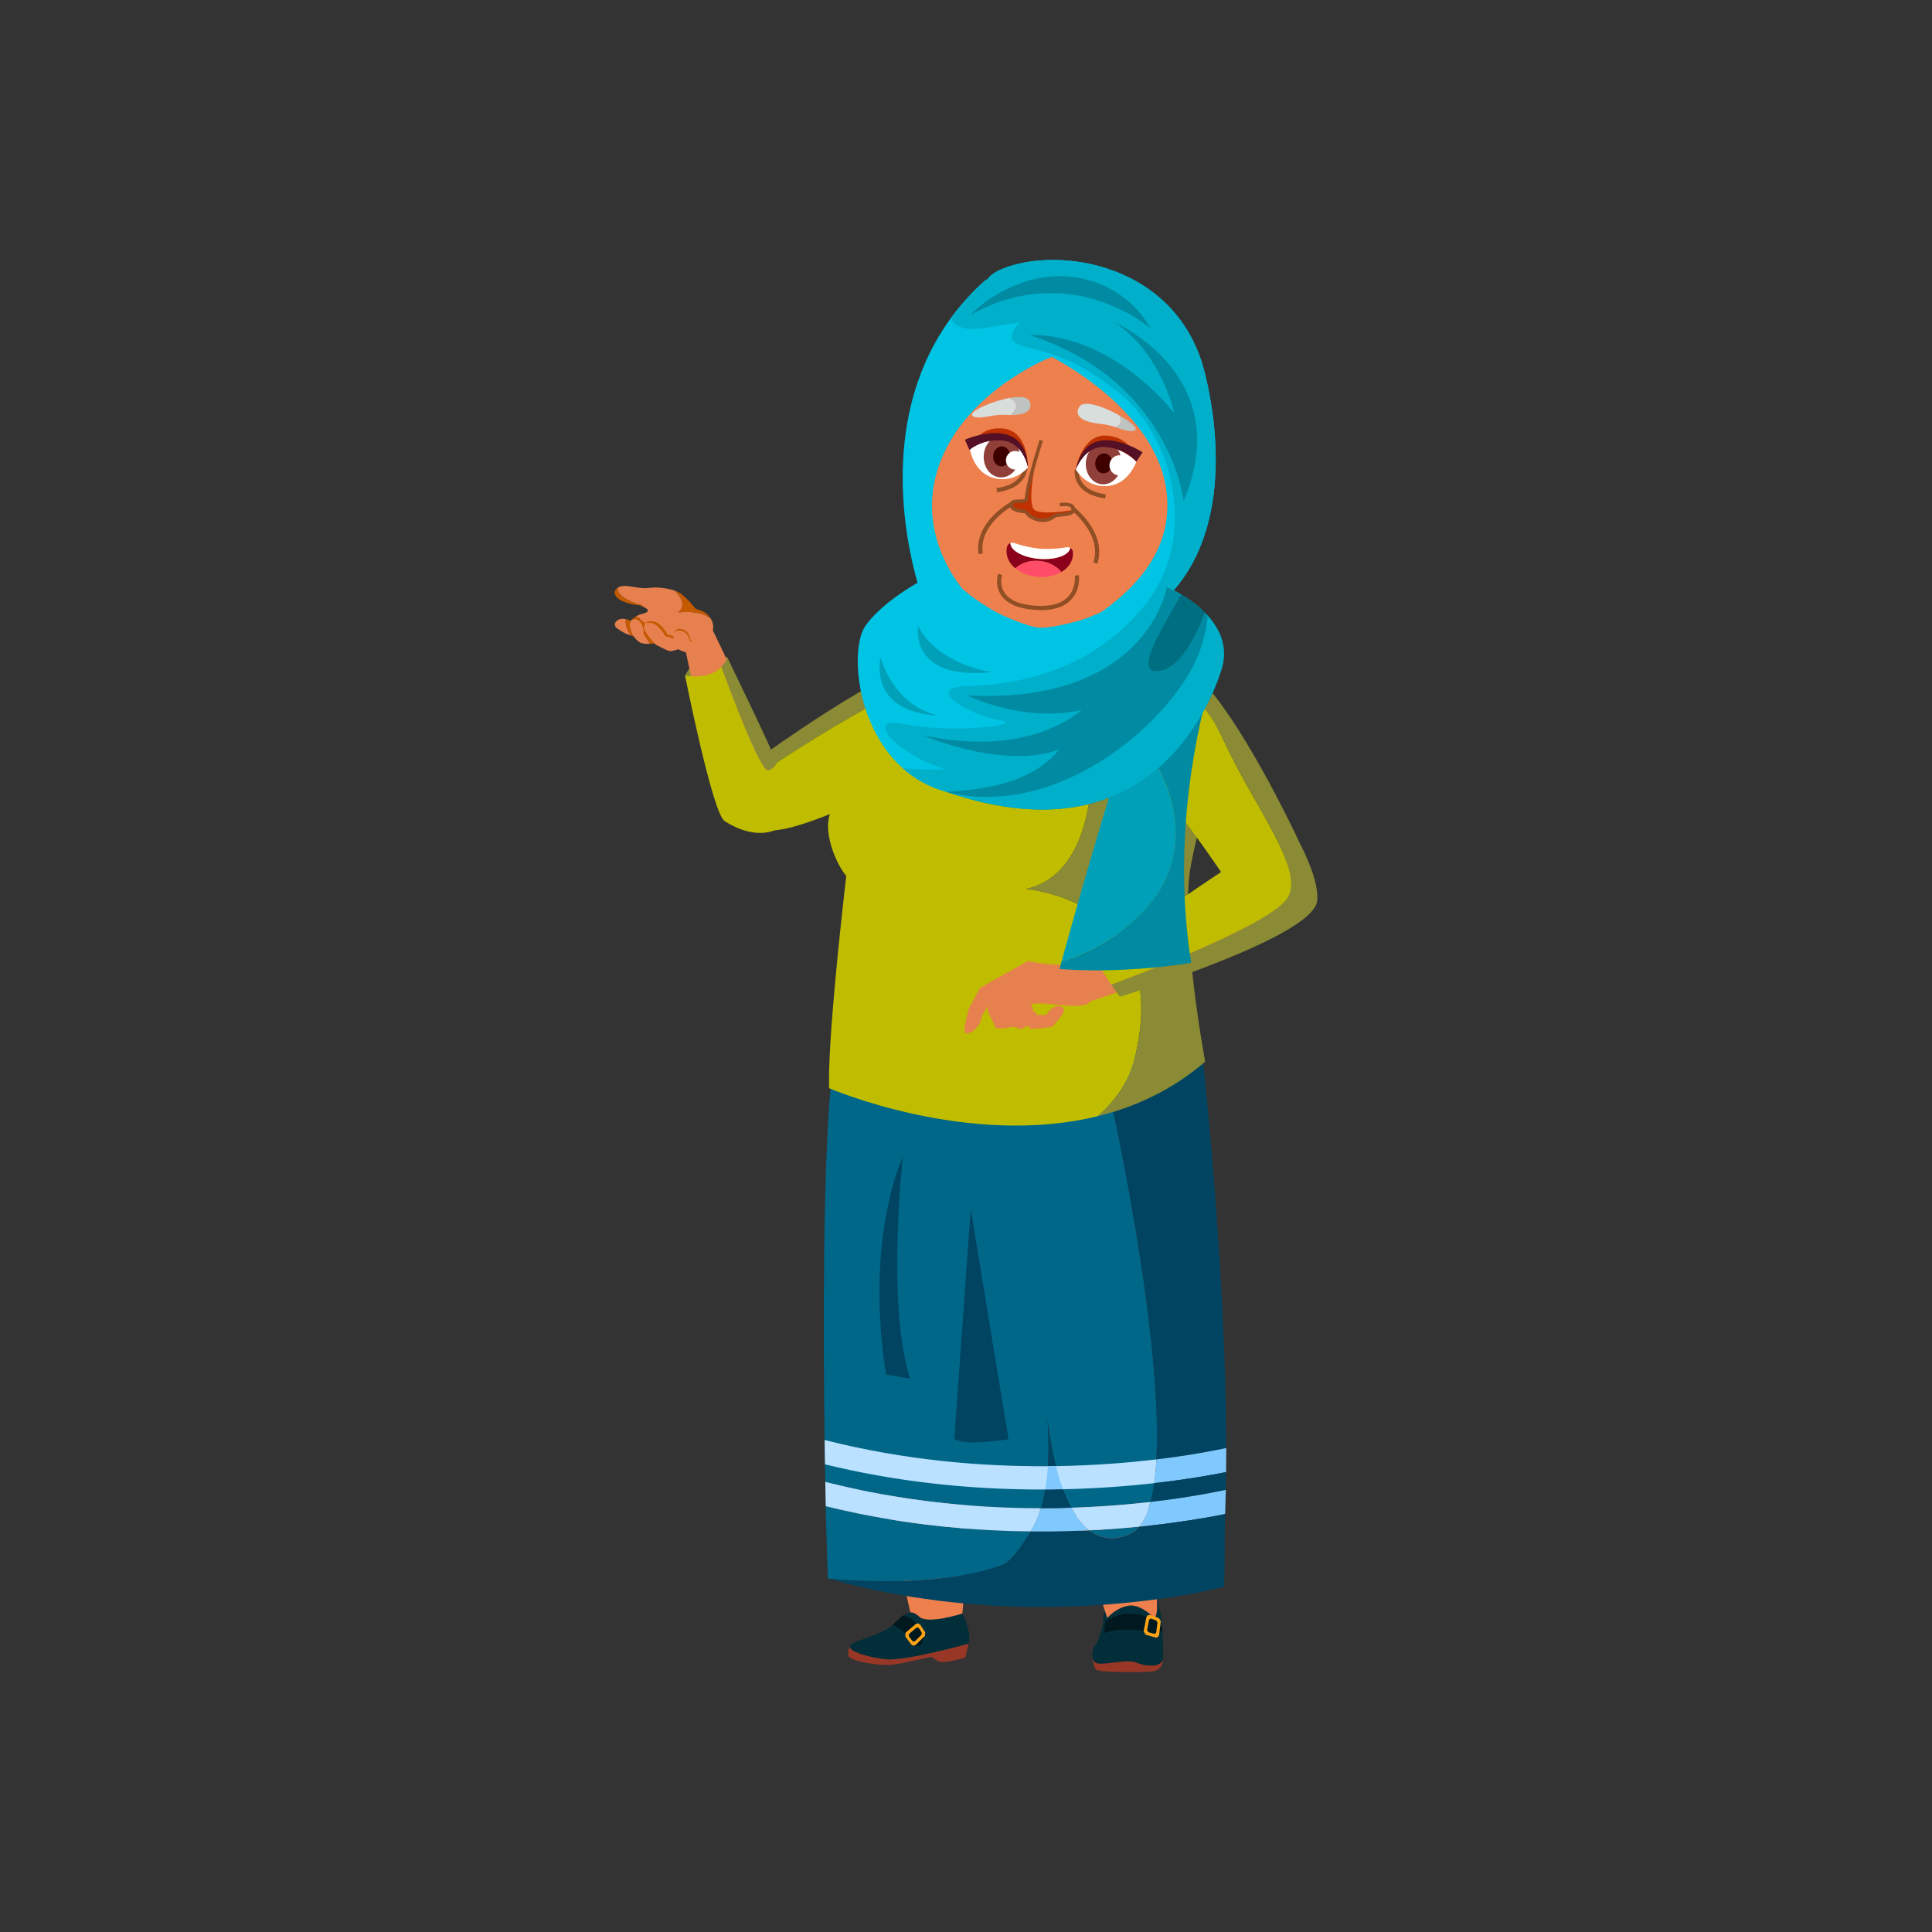 <svg id="Layer_1" enable-background="new 0 0 100 100" viewBox="0 0 100 100" xmlns="http://www.w3.org/2000/svg" xmlns:xlink="http://www.w3.org/1999/xlink"><rect x="0" y="0" width="100" height="100" fill="#333333" stroke="none"/><clipPath id="SVGID_2_"><path id="SVGID_1_" d="m50.245 62.58-.849 11.872s.062.206.989.206c.412 0 .994-.041 1.818-.158z"/></clipPath><linearGradient id="lg1"><stop offset="0" stop-color="#004461"/><stop offset=".052" stop-color="#004461"/><stop offset=".958" stop-color="#004461"/><stop offset="1" stop-color="#004461"/></linearGradient><linearGradient id="SVGID_3_" gradientTransform="matrix(.217 7.716 7.716 -.217 3621.1 6039.49)" gradientUnits="userSpaceOnUse" x1="-786.628" x2="-785.628" xlink:href="#lg1" y1="-440.55" y2="-440.55"/><linearGradient id="SVGID_4_" gradientTransform="matrix(1.358 8.856 8.856 -1.358 4641.613 6034.877)" gradientUnits="userSpaceOnUse" x1="-736.833" x2="-735.833" xlink:href="#lg1" y1="-405.985" y2="-405.985"/><path d="m50.612 34.37c-2.926.033-10.534 5.178-11.982 6.135.007-.582.151-1.046.407-1.1.113-.023 9.521-7.078 11.296-5.348.105.102.197.208.279.313z" fill="#8b8b35"/><path d="m49.238 38.969c-1.103.821-7.562 4.138-9.374 4.006-.148-.01-.266-.043-.346-.104-.267-.198-.47-.508-.612-.86-.194-.476-.281-1.03-.276-1.506 1.448-.957 9.057-6.102 11.982-6.135 1.3 1.683-.253 3.761-1.374 4.599z" fill="#c0bd00"/><path d="m35.459 34.978s.551-1.363 2.189-.945l.2.664-2.023.979z" fill="#8b8b35"/><path d="m36.526 31.961c.152.058 4.516 9.166 3.661 9.733-.855.568-2.415 1.46-2.74.6-.326-.86-2.156-9.521-2.156-9.521z" fill="#e6804e"/><path d="m33.45 31.497c-.027-.011-.106-.049-.328-.166 0 0-.675-.036-1.098-.329-.276-.192-.268-.457-.043-.591-.028.116.02.259.16.391.378.358 1.035.496 1.035.496.156.116.235.173.274.199z" fill="#c55900"/><path d="m36.043 31.543c.008.002-.099.019-.273.037-.158.017-.374.035-.611.051-.626.038-1.406.042-1.696-.131l.001.001-.012-.003-.001-.001c-.04-.026-.118-.083-.274-.199 0 0-.657-.138-1.035-.496-.14-.132-.188-.274-.16-.391.12-.072.3-.106.532-.072.51.074.696.111.905.104l.279-.021c.176-.039.791-.008 1.242.156.235.242.512.62.329.926l.544.001s.088 0 .215.024z" fill="#e6804e"/><path d="m32.688 32.904c-.061-.021-.146-.052-.24-.09.042-.123-.069-.228-.088-.269-.018-.038-.332-.036-.438-.034-.093-.091-.134-.19-.07-.291.132-.21.369-.21.548-.172-.02.068-.021.16.001.278.041.236.158.437.287.578z" fill="#e6804e"/><path d="m36.25 33.285-1.989-.279-.465-.024-.083-.004-.916-.044c-.083-.123-.151-.272-.181-.44-.074-.41.111-.505.501-.42l.054.016c-.063-.084-.147-.154-.261-.181.099-.06.225-.117.374-.149.4-.09.196-.248.18-.26h-.002l1.806.003.544.001s.088 0 .215.024l.016.015c.008.002-.099.019-.273.037-.158.017-.374.035-.611.051l-.046.037c-.133.097 1.007-.175 1.634.318l.042.031.081.168c.25.682-.579 1.088-.62 1.1z" fill="#e6804e"/><path d="m33.943 33.268c-.054.033-.178.054-.315.059l-.12-.222c-.09-.136-.195-.265-.195-.265-.001-.019.021-.553-.294-.733l-.051-.024-.093-.035c.069-.001.148.009.241.028l.054.016c.341.124.391.649.394.666 0 0 .122.108.23.226.112.119.209.247.149.284z" fill="#c55900"/><path d="m33.628 33.326c-.162.008-.341-.006-.447-.046-.077-.029-.169-.095-.258-.188l-.127-.158c-.083-.123-.151-.272-.181-.44-.057-.314.039-.442.26-.448l.093.035.051.024c.315.181.293.715.294.733 0 0 .104.129.195.265z" fill="#e6804e"/><path d="m32.615 32.495c.03.167.097.316.181.44l-.017-.001-.091-.029c-.128-.142-.245-.342-.288-.577-.021-.118-.021-.21-.001-.278.135.029.238.08.238.08s.095-.113.272-.219c.114.026.198.097.261.181l-.054-.016c-.389-.086-.575.009-.501.419z" fill="#c55900"/><path d="m36.027 31.528c-.079-.08-.397-.502-.764-.784-.087-.066-.2-.122-.324-.167.235.242.512.62.329.926l-.109.128-.046.037c-.133.097 1.007-.175 1.634.318l.042.031c-.198-.326-.539-.445-.762-.489z" fill="#c55900"/><path d="m35.211 33.557-.12.056c-.021-.11-.111-.441-.111-.441s-.145-.18-.544-.234c0 0-.298-.573-.665-.667-.162-.042-.291-.034-.384.008.083-.11.253-.161.5-.098.367.094.664.667.664.667.4.056.545.234.545.234z" fill="#c55900"/><path d="m35.091 33.612c-.114.038-.279.08-.366.092-.14.019-.712-.304-.772-.331-.06-.026-.624-.675-.627-.902l.06-.193c.093-.042.222-.05.384-.008.367.094.665.667.665.667.4.055.544.234.544.234s.092.331.112.441z" fill="#e6804e"/><path d="m36.011 33.071-.309.162s-.031-.435-.369-.553c-.27-.094-.392-.007-.461.156.062-.221.176-.36.494-.25.338.118.369.553.369.553z" fill="#c55900"/><path d="m36.25 33.285-.063.049c-.154.117-.546.412-.641.424-.119.016-.371-.112-.435-.151-.065-.04-.31-.481-.25-.725l.012-.044c.069-.163.191-.25.461-.156.338.118.369.553.369.553l.255-.232z" fill="#e6804e"/><path d="m31.921 32.512s.36.257.526.303c.166.045-.082-.353-.082-.353s-.407-.056-.444.05z" fill="#e6804e"/><path d="m40.073 42.987c-.944.343-1.947-.083-2.571-.492-.625-.408-2.042-7.518-2.042-7.518 1.019.143 1.58-.159 1.878-.459.338.922 2.008 5.422 2.419 5.357.177-.027.335-.187.461-.373l.049.12c.414 1.066.749 3.023-.194 3.365z" fill="#c0bd00"/><path d="m40.217 39.503c-.125.187-.284.346-.461.373-.411.064-2.08-4.436-2.419-5.357.242-.245.311-.486.311-.486s2.057 4.225 2.569 5.47z" fill="#8b8b35"/><path d="m60.152 84.46s.069-2.539-1.501-2.728c-1.57-.188-1.558 2.307-1.558 2.307z" fill="#022e39"/><path d="m59.835 85.305.35.603s.037.569-.615.613-2.721.044-2.853-.11c-.133-.155-.188-.763-.188-.763z" fill="#983726"/><path d="m59.892 83.187c.005-.274-.366-9.932-2.485-9.779-2.119.152-2.743.621-2.743 1.06-.001.924 2.502 8.921 2.716 9.481.104.274 2.477 1.139 2.512-.762z" fill="#ee804e"/><path d="m60.066 84.11s-.862-1.15-1.681-.995c-.817.155-1.281.885-1.281.885s-.222.95-.398 1.128c-.177.177-.287.729 0 .929.288.198 1.615-.222 2.123 0 .509.221 1.35.265 1.371-.244.022-.508-.019-1.564-.134-1.703z" fill="#022e39"/><path d="m60 83.931s-1.566-.905-2.78 0l-.091.598s1.106-.443 2.735.055l.325-.19z" fill="#02181f"/><path d="m59.301 84.612.502.144.042.006.083-.025.067-.107.088-.716-.099-.161-.447-.163-.127.01-.073.103-.143.735zm.072-.241.1-.513.047-.065.048-.013.033.006.247.09.062.103-.062.504-.043.069-.08.012-.284-.081z" fill="#ffa316"/><path d="m49.808 83.518c.056-.268.781-9.135-1.329-9.378s-2.811.102-2.894.532c-.171.907 1.525 9.074 1.688 9.32.165.246 2.148 1.388 2.535-.474z" fill="#ee804e"/><path d="m49.772 84.869.371.203-.185.729s-1.041.305-1.328.209-.281-.251-.472-.239c-.191.013-1.255.306-1.925.389-.67.084-2.272-.167-2.32-.466s.107-.551.107-.551z" fill="#983726"/><path d="m49.809 83.518s.478.861.334 1.555c0 0-3.252.909-4.257.813-1.004-.096-2.152-.478-1.865-.742.287-.263 1.722-.55 2.296-1.124.574-.573.837-.741 1.268-.334.43.406 2.224-.168 2.224-.168z" fill="#022e39"/><path d="m46.197 84.099c.185.079.438.223.693.476l.114.12c.098.11.195.236.286.382l.074.124h.049l.237-.003.144-.372.019-.048s-.082-.327-.308-.638c-.167-.231-.416-.453-.771-.524z" fill="#02181f"/><path d="m46.857 84.704.314.414.029.03.08.032.114-.038.48-.473.015-.179-.26-.396-.105-.069-.118.03-.534.453zm.195-.133.373-.316.075-.02.044.02.023.025.143.218-.009.114-.338.333-.073.025-.07-.04-.178-.234z" fill="#ffa316"/><path d="m56.673 79.193c-.097.006-.193.011-.291.016.544.414 1.218.55 2.052.213.199-.08.376-.218.529-.402-.1.01-.199.02-.301.028l-.196.019-.036.003c-.091.008-.183.016-.275.023-.126.011-.254.021-.383.03l-.178.013c-.123.009-.247.018-.373.026-.11.007-.22.013-.33.02l-.062.004z" fill="#006788"/><path d="m42.739 77.962c.026 1.317.11 3.739.11 3.739l.003.001.007.001c.264.047 5.795.544 8.983-.688.603-.233 1.163-1.213 1.508-1.749-.143-.001-.284-.003-.425-.007l-.268-.005c-.105-.003-.211-.006-.316-.008-.504-.016-1.005-.038-1.503-.068l-.239-.016c-.228-.014-.457-.031-.684-.049-.675-.055-1.343-.122-2.005-.203-.222-.027-.443-.056-.663-.087-.11-.016-.22-.03-.329-.047-.11-.015-.22-.031-.328-.049-.104-.016-.208-.031-.312-.049l-.214-.035c-.099-.015-.197-.032-.296-.05-.185-.031-.368-.063-.552-.098l-.252-.048c-.108-.021-.214-.041-.322-.062-.107-.022-.214-.043-.321-.065-.531-.109-1.06-.229-1.582-.358z" fill="#006788"/><path d="m42.682 74.533c.005.439.013.859.018 1.26.006.315.01.619.015.908.127.032.251.063.376.095.125.03.25.061.375.09.124.03.25.059.375.087.249.057.496.111.743.162.124.026.248.051.37.075.247.049.491.095.736.138.114.021.227.042.341.061.121.021.242.042.361.061.117.018.232.037.348.056l.074.011c.101.017.202.032.303.046l.072.011c.222.032.444.062.663.091l.009.001c.18.023.36.045.54.066h.002c.183.021.363.041.544.06l.129.013c.175.018.35.035.524.051l.018.002c.21.019.42.035.628.052.143.011.287.022.429.03.096.007.19.013.285.019.339.021.674.037 1.005.05l.185.007c.161.007.32.012.479.015.131.004.261.007.39.009.29.006.577.008.859.008.094-.311.167-.638.222-.968.311-.001.617-.005.919-.012.123.335.265.659.427.956.191-.006.381-.014.568-.021.093-.004.186-.009.278-.013.489-.023.962-.053 1.416-.089.118-.009.234-.018.35-.027.15-.013.301-.026.447-.04l.118-.011c.24-.023.476-.047.702-.072l.225-.024c.079-.295.142-.621.191-.975.054-.381.091-.793.114-1.231.354-6.531-2.4-18.823-2.4-18.823l3.426-2.515-17.883 2.025c-.413 4.54-.389 12.799-.316 18.305zm11.556 1.356c.062-.953.024-1.84-.018-2.411.066.578.194 1.476.43 2.406-.136.003-.273.005-.412.005z" fill="#006788"/><path d="m56.014 78.019c-.188.008-.377.016-.568.021.259.478.567.888.937 1.169.098-.005.194-.01.291-.016l.155-.008.062-.004c.11-.007.22-.013.33-.02.126-.009.25-.018.373-.026l.178-.013c.129-.01.257-.02.383-.03.093-.008.185-.016.275-.023l.036-.003.196-.019c.102-.009.201-.019.301-.028.252-.303.445-.737.587-1.277l-.225.024c-.227.025-.462.049-.702.072l-.118.011c-.147.014-.297.027-.447.04-.115.01-.231.019-.35.027-.454.036-.927.065-1.416.089-.093.006-.186.01-.278.014z" fill="#bae1ff"/><path d="m42.716 76.701c.008.46.016.881.023 1.261.522.129 1.051.249 1.583.359.106.023.214.044.321.065s.214.042.322.062l.252.048c.184.034.367.066.552.098.099.018.197.035.296.05l.214.035c.104.018.208.033.312.049.108.018.218.034.328.049.109.017.219.031.329.047.221.03.441.06.663.087.662.081 1.33.148 2.005.203.227.017.457.035.684.049l.239.016c.498.03.999.053 1.503.068.105.002.211.005.316.008l.268.005c.141.004.282.006.425.007.225-.353.397-.763.528-1.203-.282 0-.569-.002-.859-.008-.129-.002-.259-.005-.39-.009-.159-.003-.318-.008-.479-.015l-.185-.007c-.331-.013-.666-.029-1.005-.05-.095-.006-.189-.012-.285-.019-.143-.009-.286-.02-.429-.03-.208-.017-.417-.033-.628-.052l-.017-.002c-.174-.016-.349-.032-.524-.051l-.129-.013c-.181-.019-.362-.038-.545-.06h-.002c-.179-.021-.36-.043-.54-.066l-.009-.001c-.219-.028-.441-.059-.663-.091l-.073-.011c-.101-.014-.202-.029-.303-.046l-.073-.011c-.116-.019-.231-.037-.349-.056-.119-.019-.24-.039-.36-.061-.114-.019-.227-.039-.341-.06-.245-.044-.489-.09-.735-.139-.123-.024-.247-.049-.371-.075-.247-.051-.495-.106-.743-.162-.125-.028-.25-.057-.374-.087-.125-.029-.25-.059-.375-.09-.126-.027-.251-.059-.377-.091z" fill="#bae1ff"/><path d="m42.682 74.533c.005.439.013.859.018 1.26 3.516.864 7.269 1.304 11.173 1.304l.227-.001c.311-.001.617-.005.919-.012 1.779-.038 3.377-.164 4.723-.316.054-.381.091-.793.114-1.231-1.453.175-3.219.318-5.205.348-.137.003-.273.005-.412.005-3.393.022-7.393-.295-11.557-1.357z" fill="#bae1ff"/><path d="m59.855 75.536c1.659-.197 2.91-.436 3.614-.586-.011-9.479-1.288-20.899-1.288-20.899l-1.301.147-3.426 2.515c.001 0 2.755 12.292 2.401 18.823z" fill="#004461"/><path d="m59.741 76.768c1.663-.188 2.944-.416 3.722-.574.006-.409.007-.824.007-1.243-.704.15-1.955.389-3.614.586-.024.438-.061.85-.115 1.231z" fill="#80c9ff"/><path d="m59.55 77.742.237-.028.166-.021c.388-.047.754-.097 1.095-.148l.132-.02c.261-.039.508-.079.738-.118l.224-.038c.156-.027.305-.055.443-.08l.103-.02.193-.037.126-.025c.124-.024.237-.048.341-.07l.1-.021c.007-.305.013-.611.016-.923-.777.158-2.059.386-3.722.574-.051.354-.113.68-.192.975z" fill="#004461"/><path d="m58.963 79.02.188-.019.185-.02c.197-.021.388-.042.574-.063l.23-.028.21-.026.144-.019.141-.019c.67-.089 1.26-.183 1.759-.269l.118-.021.14-.024.188-.035.006-.001.104-.02.067-.013.128-.024c.095-.019.183-.037.267-.054.016-.409.027-.826.037-1.25l-.1.021c-.104.022-.217.046-.341.07l-.126.025-.193.037-.103.02c-.139.025-.287.053-.443.08l-.224.038c-.23.039-.478.079-.738.118l-.132.02c-.341.052-.707.102-1.095.148l-.166.021-.237.028c-.143.541-.336.976-.588 1.279z" fill="#80c9ff"/><path d="m42.859 81.703c10.752 3.04 20.491.433 20.491.433.054-.684.031-3.027.061-3.769-.083.017-.172.035-.267.054l-.128.024-.067.013-.104.02-.006.001-.188.035-.14.024-.118.021c-.499.086-1.089.18-1.759.269l-.141.019-.144.019-.21.026-.23.028c-.187.021-.377.043-.574.063l-.185.02-.188.019c-.153.185-.33.322-.529.402-.834.337-1.508.201-2.052-.213l-.089.004c-.129.006-.258.011-.388.017-.144.006-.289.011-.437.015-.103.004-.207.007-.312.009l-.047.002c-.122.003-.244.005-.368.007-.15.003-.301.005-.453.006l-.209.001-.211.001c-.174 0-.347-.001-.519-.003-.345.536-.899 1.533-1.508 1.749-3.53 1.246-8.717.731-8.981.684z" fill="#004461"/><path d="m53.35 79.267c.172.002.345.003.519.003l.211-.001.209-.001c.152-.001.303-.003.453-.006.124-.002.246-.004.368-.007l.047-.002c.105-.002.21-.005.312-.009.147-.004.293-.009.437-.015.13-.006.259-.011.388-.017l.089-.004c-.369-.281-.678-.691-.937-1.169-.092.003-.184.005-.276.007-.138.004-.277.007-.418.009-.287.006-.578.008-.873.008-.132.441-.305.851-.529 1.204z" fill="#80c9ff"/><path d="m53.878 78.063c.295 0 .586-.002.873-.008.141-.002.28-.005.418-.009.093-.002.185-.004.276-.007-.162-.297-.304-.621-.427-.956-.302.007-.608.011-.919.012-.054.331-.127.658-.221.968z" fill="#004461"/><path d="m54.238 75.889c.139 0 .275-.002.412-.005-.235-.931-.363-1.828-.43-2.406.043.571.081 1.458.018 2.411z" fill="#004461"/><path d="m54.1 77.096c.311-.001.617-.005.919-.012-.145-.392-.267-.799-.368-1.2-.137.003-.273.005-.412.005-.027.396-.071.804-.139 1.207z" fill="#80c9ff"/><g><path clip-path="url(#SVGID_2_)" d="m49.396 62.58h2.807v12.078h-2.807z" fill="url(#SVGID_3_)"/></g><path d="m46.734 59.846c-2.065 5.053-.87 11.3-.87 11.3l1.25.218c-1.249-3.751-.38-11.518-.38-11.518z" fill="url(#SVGID_4_)"/><path d="m43.802 45.338c-.263 2.273-.958 8.556-.889 10.985 0 0 7.168 3.109 13.911 1.449.938-.821 1.609-1.798 1.899-2.957 2.055-8.21-5.606-8.799-5.606-8.799 5.281-1.222 3.03-12.311 2.712-13.762-3.053-.232-6.145.557-7.333 1.22-.781.436-1.19.9-1.384 1.337-.334.622-.283 2.393-1.031 3.548-.833 1.284-2.822 2.267-3.185 3.997-.189.902.364 2.336.906 2.982z" fill="#c0bd00"/><path d="m56.824 57.772c1.948-.479 3.86-1.357 5.555-2.822 0 0-1.317-7.052-.742-10.153s1.932-6.325.993-8.453c-1.238-2.806-4.004-3.876-6.801-4.089.318 1.451 2.569 12.54-2.712 13.762 0 0 7.661.589 5.606 8.799-.289 1.159-.96 2.135-1.899 2.956z" fill="#8b8b35"/><path d="m49.967 53.459c.15.129.778-.21.856-.871l.315-.513c-.016.152-.021.289.004.319l.415.831c.063.018.623.005.86-.092l.455.136.308-.178.145.149c.119.036 1.125-.056 1.165-.118.041-.065.663-.706.579-.893-.083-.188-.567-.312-.903.305l-.473.002-.079-.122-.114-.062c-.037-.121-.087-.274-.126-.379.448-.091 1.108.014 1.293.026.162.008.904.13 1.478.018.173-.034.354-.219.408-.388.09-.276.185-.699.203-.873.038-.366-.324-.788-.692-.797-.717-.017-1.966.004-2.849-.219 0 0-2.307 1.278-2.492 1.397l-.564 1.043c-.002.003-.343 1.153-.192 1.279zm2.793-.95-.008-.018.01.016z" fill="#e6804e"/><path d="m55.973 51.954c.146.07 12.219-4.153 12.042-5.164-.178-1.012-2.332-2.747-3.181-2.391-.849.357-9.122 6.1-9.122 6.1z" fill="#e6804e"/><path d="m56.697 49.693s.435.687.824 1.271c1.069-.394 8.366-3.122 9.146-4.527.259-.467.192-1.089-.071-1.828-.49-.429-1.032-.731-1.492-.58-1.17.385-8.407 5.664-8.407 5.664z" fill="#c0bd00"/><path d="m57.521 50.964c.168.249.327.479.44.629 0 0 11.55-3.537 10.063-5.329-.031-.038-.669-.995-1.43-1.655.264.739.33 1.361.071 1.828-.777 1.405-8.074 4.133-9.144 4.527z" fill="#8b8b35"/><path d="m61.83 43.185c.482.646 1.982 2.806 2.26 3.322.207.385.817.694 1.506.855.535-.34.923-.657 1.071-.926.841-1.517-1.753-4.676-3.337-8.131-1.325-2.892-3.257-3.419-3.923-3.469-1.542 1.319-1.29 2.857-.885 3.611.241.449 1.744 2.648 3.308 4.738z" fill="#c0bd00"/><path d="m65.596 47.362c1.162.27 2.548.113 2.588-.833.038-.908-.536-2.188-.999-3.063l.01-.003c-.071-.149-.146-.305-.223-.461-.284-.586-.602-1.215-.94-1.858-1.902-3.617-4.481-7.673-5.86-6.85-.099.059-.192.118-.282.178-.177.119-.338.241-.481.365.666.05 2.598.577 3.923 3.469 1.584 3.455 4.178 6.614 3.337 8.131-.15.268-.538.585-1.073.925z" fill="#8b8b35"/><path d="m54.947 49.767c1.269-.374 2.714-1.091 4.075-2.431 3.588-3.53.809-7.775.809-7.775l1.806-4.877 1.12.251c.269-.907.467-1.417.467-1.417s-2.303-1.182-3.764 1.901c-1.303 2.746-3.95 12.296-4.513 14.348z" fill="#00a1b8"/><path d="m54.841 50.158c3.498.264 6.816-.323 6.816-.323-1.027-6.45.33-12.303 1.1-14.9l-1.12-.251-1.806 4.877s2.779 4.245-.809 7.775c-1.361 1.34-2.807 2.057-4.075 2.431-.068.252-.106.391-.106.391z" fill="#008ba2"/><path d="m48.958 40.977c9.903 3.422 13.38-3.542 14.26-6.305.37-1.164-.074-2.107-.711-2.81-.582-.642-1.328-1.082-1.761-1.304-.218-.112-.357-.169-.357-.169l-1.627 1.507-.631.585-.599.552-2.746 2.544v.001l-1.417 1.312-1.568 1.452-.707.658z" fill="#008ba2"/><path d="m46.725 39.762c.604.541 1.342.97 2.232 1.215h.001c2.859-.103 4.409-.85 5.256-1.559.259-.217.45-.431.596-.62v-.001l-.167.059-.172.052-.174.046c-.311.077-.63.128-.952.153l-.255.018c-.463.023-.93.004-1.385-.044l-.169-.018-.021-.003-.178-.024-.033-.005-.165-.024-.045-.007-.169-.028-.167-.029-.195-.038-.131-.027-.147-.031c-.163-.036-.32-.074-.471-.113l-.222-.059-.066-.019-.095-.026-.096-.027-.21-.062c-.105-.033-.206-.065-.302-.096l-.06-.021-.087-.028-.225-.078-.082-.029c-.199-.072-.352-.132-.452-.172l-.057-.024-.058-.023-.011-.005h.001l.004.002c.794.168 1.529.265 2.205.306l.151.008.16.007.236.006.222.002h.057l.241-.005.251-.011.222-.013.046-.004.209-.019h.006l.014-.001.171-.02.029-.003c.118-.014.234-.03.349-.048l.163-.026.028-.005.162-.03.171-.035.166-.038.163-.04.128-.033.16-.046.176-.053.021-.007.167-.057c.133-.045.261-.093.383-.143l.17-.071c.114-.049.223-.099.326-.15l.146-.075c.149-.076.287-.155.417-.235l.127-.079.229-.153.008-.006.107-.078.104-.077.098-.077c-.116.026-.232.049-.347.068l-.27.042-.038.002c-.146.02-.292.034-.437.045l-.02.002c-.092.006-.183.011-.271.014l-.207.006c-.141.002-.279.001-.416-.004-.208-.007-.411-.021-.609-.042l-.176-.018c-.174-.021-.345-.046-.509-.074l-.029-.005-.133-.023-.116-.022-.082-.017-.117-.025-.042-.009-.109-.025c-.142-.033-.281-.068-.412-.104l-.016-.004-.135-.038-.12-.035-.008-.003-.121-.037-.003-.001-.118-.038-.06-.02-.113-.038-.108-.038-.197-.073-.071-.027-.017-.007-.042-.017c-.101-.04-.186-.076-.254-.105l-.042-.02-.065-.028-.033-.017-.048-.022-.004-.002.009.001c.116.005.231.01.344.014.221.008.436.011.647.011.127.001.251-.001.375-.003.094-.002.188-.004.279-.008l.025-.001c.098-.004.192-.009.286-.014.281-.015.551-.036.812-.065l.172-.02.174-.021.143-.018.061-.01.136-.021.181-.03.139-.024.222-.042.171-.036.244-.056.146-.035.151-.039v-.001l.055-.015c.185-.049.362-.104.534-.16l.245-.084.13-.048.176-.068.148-.06.129-.055.046-.021.094-.041.256-.122.112-.057.11-.057.107-.058.1-.056c.142-.08.278-.162.408-.248l.096-.063.185-.127.089-.064c.275-.201.521-.409.739-.622l.095-.091c.1-.099.193-.198.281-.298l.059-.068.116-.137.056-.068.055-.068.053-.067.083-.112.08-.112.067-.099.095-.144.118-.193.107-.188.07-.131.055-.109c.077-.156.143-.304.196-.438l.027-.071.001-.001c.14-.36.2-.623.221-.722l.006-.033.002-.011.009-.002-.495-.023-1.281-.061-9.249-.438-1.218-.058s-.269.127-.665.354c-.748.43-1.952 1.219-2.672 2.192-.818 1.105-.575 5.192 1.907 7.404z" fill="#00c4e4"/><path d="m51.33 34.79s-2.768-.37-3.803-2.381c0 0-.521 2.828 3.803 2.381z" fill="#00a1b8"/><path d="m48.567 37.036s-2.154-.32-2.989-3.005c0 0-.702 2.814 2.989 3.005z" fill="#00a1b8"/><path d="m49.342 20.349c.285-2.775 3.528-3.701 5.752-4.012 2.144.666 5.194 2.104 5.026 4.89-.259 4.315.928 2.942.459 5.737-.543 3.25-2.504 4.349-4.434 5.07-.367.138-1.872.519-2.367.45-.5-.013-1.923-.632-2.264-.827-1.786-1.024-3.601-2.431-3.611-5.726-.009-2.834.996-1.282 1.439-5.582z" fill="#ee804e"/><path d="m57.208 25.801.029-.215c-.576-.078-.981-.274-1.207-.582-.244-.333-.187-.682-.187-.685l-.214-.037c-.003.018-.073.443.225.85.262.358.717.583 1.354.669z" fill="#8f4e24"/><path d="m51.607 25.479-.03-.215c.575-.081.98-.279 1.204-.589.242-.334.183-.682.183-.685l.214-.039c.003.018.075.443-.221.851-.26.36-.714.588-1.35.677z" fill="#8f4e24"/><path d="m52.101 28.44c-.033.34.117.671.368.901l.084.073c.3-.269.745-.42 1.229-.38.483.039.897.261 1.151.573l.095-.059c.285-.186.486-.489.508-.829.011-.154-.018-.301-.139-.362-.056.385-.766.638-1.606.569-.841-.068-1.5-.434-1.493-.821-.131.041-.183.182-.197.335z" fill="#8b011c"/><path d="m52.553 29.414c.529.43 1.161.442 1.161.442s.627.09 1.219-.249c-.254-.312-.668-.534-1.151-.573-.484-.04-.929.112-1.229.38z" fill="#ff4c67"/><path d="m52.297 28.105c-.007.388.652.753 1.493.821s1.551-.185 1.606-.569c-.06-.03-.141-.041-.252-.022-.67.118-1.312.066-1.312.066s-.641-.053-1.284-.278c-.106-.036-.188-.039-.251-.018z" fill="#fff"/><path d="m58.819 23.897s-.807-1.32-1.868-.988c-1.062.333-1.265 1.388-1.265 1.388s.533 1.001 1.729.849c1.016-.13 1.404-1.249 1.404-1.249z" fill="#fff"/><path d="m56.206 23.89c-.059.598.307 1.123.816 1.174.51.051.972-.393 1.03-.99.06-.598-.306-1.124-.815-1.175-.51-.05-.971.393-1.031.991z" fill="#913f39"/><path d="m56.69 23.938c-.028.285.146.535.389.56.242.024.462-.188.49-.472.028-.285-.146-.535-.389-.56-.242-.025-.462.187-.49.472z" fill="#3f0100"/><path d="m58.451 24.149c-.035.287-.292.491-.573.457-.282-.035-.483-.295-.448-.582.035-.286.292-.49.573-.456.282.035.483.295.448.581z" fill="#fff"/><path d="m58.819 23.897s-.688-.741-1.724-.786c-.957-.042-1.409 1.186-1.409 1.186s.293-1.83 1.588-1.751c1.379.086 1.545 1.351 1.545 1.351z" fill="#bf3100"/><path d="m58.819 23.897.321-.485s-2.866-1.887-3.454.885c0 0 .452-1.248 1.537-1.16 1.08.088 1.596.76 1.596.76z" fill="#551026"/><path d="m50.197 23.237s1.03-1.153 2.015-.636.995 1.592.995 1.592-.704.89-1.854.524c-.975-.31-1.156-1.48-1.156-1.48z" fill="#fff"/><path d="m52.769 23.699c-.049.599-.503 1.051-1.014 1.009s-.885-.562-.836-1.16c.049-.599.503-1.05 1.014-1.009.51.042.884.562.836 1.16z" fill="#913f39"/><path d="m52.284 23.66c-.023.284-.239.5-.482.479-.243-.02-.422-.267-.398-.552.023-.285.239-.5.482-.48s.422.268.398.553z" fill="#3f0100"/><path d="m52.067 23.795c-.016.265.183.491.443.507.261.016.484-.187.5-.451.016-.265-.183-.491-.443-.507-.259-.016-.484.186-.5.451z" fill="#fff"/><path d="m50.197 23.237s.809-.606 1.836-.464c.949.131 1.174 1.42 1.174 1.42s.039-1.854-1.248-2.008c-1.372-.164-1.762 1.052-1.762 1.052z" fill="#bf3100"/><path d="m50.18 23.293-.238-.532s3.134-1.397 3.265 1.433c0 0-.244-1.305-1.329-1.394-1.08-.088-1.698.493-1.698.493z" fill="#551026"/><path d="m47.491 30.163c.154.543.271.852.271.852l2.509-.014s-.431-.41-.896-1.135c-.74-1.154-1.568-3.105-.874-5.46 1.053-3.571 4.775-5.464 5.937-5.939l.189-.073.023-.009-3.575-3.885-.031-.034c-.699.619-1.293 1.275-1.795 1.956v.001c-3.733 5.059-2.407 11.463-1.758 13.74z" fill="#00c4e4"/><path d="m52.055 16.801c.126.119.258.234.387.343.679.571 1.338.982 1.38 1.009l.002.001s.233.107.613.314c1.756.952 6.635 4.039 5.914 8.576-.204 1.283-.88 2.369-1.729 3.261-2.002 2.104-4.966 3.132-4.966 3.132 1.793-.063 3.27-.404 4.476-.954l.096-.044c.746-.352 1.388-.784 1.933-1.281l.001-.001c.209-.19.403-.389.585-.597 2.581-2.946 2.512-7.597 1.618-11.24-1.392-5.674-7.564-6.612-10.498-5.397-.396.164-.65.36-.791.579-.447.681.2 1.568.979 2.299z" fill="#00c4e4"/><path d="m56.947 21.938c.271.026.535.086.791.174.378-.123.283-.44.197-.612-.777-.438-1.84-.826-2.07-.446-.363.6.484.826 1.082.884z" fill="#d8dedc"/><path d="m57.738 22.112.069.024c.383.139.887.283.976.09.057-.125-.334-.437-.848-.727.086.173.181.49-.197.613z" fill="#bec2c0"/><path d="m50.311 21.47c.053.205.559.143.948.066.281-.056.568-.077.854-.059l.201.007.057-.056c.428-.413.185-.681-.097-.833h-.001c-.888.156-2.018.661-1.962.875z" fill="#d8dedc"/><path d="m52.371 21.428-.057.056c.554.004 1.199-.13.975-.708-.096-.245-.517-.269-1.015-.181.283.152.525.42.097.833z" fill="#bec2c0"/><path d="m53.575 24.059s-.425 2.06-.022 2.339c.402.279 1.906.01 1.906.01l-.065.19-.576.042-.224.08-.504.236-.371-.05-.448-.195-.15-.22-.362-.029-.312-.174-.113-.102.007-.133.392-.087.281-.092.105-.069.114-.894.179-.604z" fill="#bf3100"/><path d="m53.883 27.016c.307.025.564-.083.717-.213.051-.043.23-.059.376-.073.287-.026.612-.056.657-.289.029-.152-.028-.246-.081-.298-.21-.203-.708-.102-.713-.101l.039.173c.103-.023.438-.055.551.056l.03.137c-.02.102-.297.127-.5.146-.204.019-.381.034-.474.113-.14.119-.488.271-.908.09-.252-.108-.316-.198-.358-.259l-.159-.106c-.32-.026-.551-.097-.617-.189l-.015-.079c.022-.091.164-.094.361-.089.183.004.411.01.424-.19.052-.814.76-3.005.768-3.027l-.169-.055c-.029.091-.723 2.233-.776 3.07l-.242.023c-.202-.005-.479-.012-.537.224l.043.226c.127.177.476.24.746.263l.029.032c.051.071.135.191.432.319.13.057.257.086.376.096z" fill="#8f4e24"/><path d="m55.567 26.215c.275.226.608.565.86.945.453.683.581 1.379.372 2.013l-.206-.068c.165-.501.097-1.035-.203-1.586-.242-.445-.589-.812-.867-1.056z" fill="#8f4e24"/><path d="m52.347 25.963c-.308.178-.692.458-1.003.793-.556.601-.796 1.267-.692 1.927l.215-.034c-.082-.521.072-1.037.457-1.533.311-.399.712-.706 1.026-.9z" fill="#8f4e24"/><path d="m53.518 31.565.088.006c.836.055 1.454-.127 1.838-.537.494-.528.407-1.235.403-1.265l-.216.028.108-.015-.108.014c.001.007.077.639-.348 1.091-.337.359-.897.517-1.664.467-.809-.05-1.354-.275-1.618-.666-.29-.426-.136-.918-.134-.923l-.206-.067c-.009.024-.19.594.158 1.11.294.435.865.689 1.699.757z" fill="#8f4e24"/><path d="m48.932 39.822c-.634.023-1.386.017-2.207-.061.604.541 1.342.97 2.232 1.215h.001c9.903 3.422 13.38-3.542 14.26-6.305.37-1.164-.074-2.107-.711-2.81-.582-.642-1.328-1.082-1.761-1.304 2.581-2.946 2.512-7.597 1.618-11.24-1.392-5.674-7.564-6.612-10.498-5.397-.396.164-.65.36-.791.579l-.031-.034c-.699.619-1.293 1.275-1.795 1.956v.001c.01.141.072.262.199.356.569.427 1.387.219 2.607.021.224-.036.462-.072.716-.104-.141.151-.257.304-.329.447-.136.275-.107.518.229.661.363.153.73.238 1.151.348.247.065.512.139.805.241.808.282 1.825.782 3.256 1.907 2.604 2.048 3.942 6.631 2.021 10.063-.17.304-.365.599-.588.882-.18.229-.364.445-.553.65-.175.189-.354.37-.535.541-.227.212-.457.411-.694.596-2.482 1.959-5.39 2.425-7.396 2.479-2.513.068.147 1.538 1.601 1.766 1.453.228-2.403.731-4.976.194-2.007-.415-.555 1.468 2.169 2.352z" fill="#00afca"/><g fill="#008ba2"><path d="m47.797 38.065.005.003.058.023.057.024c.099.04.252.1.452.172l.082.029.225.078.087.028.06.021c.096.03.197.062.302.096l.21.062.096.027.095.026.066.019.222.059c.151.039.309.077.471.113l.147.031.131.027.195.038.167.029.169.03.045.007.165.024.033.005.178.024.021.003.169.018c.455.048.922.067 1.385.044l.255-.018c.322-.025.642-.076.952-.153l.174-.046.172-.052.167-.058v-.001h.001l-.001.001c-.144.189-.337.403-.596.62-.847.709-2.396 1.456-5.256 1.559.374.104.778.181 1.214.225 5.731.576 10.947-4.56 11.955-7.584.26-.775.364-1.342.379-1.755l-.14-.146c-.403-.408-.862-.725-1.235-.946-.145-.084-.274-.155-.386-.212-.218-.112-.357-.169-.357-.169v.01l-.006.033c-.021.099-.081.361-.221.722l-.028.072c-.054.135-.119.282-.196.438l-.055.109-.07.131-.107.188-.118.193-.095.144-.067.099-.08.112-.083.112-.053.067-.055.068-.056.068-.116.137-.059.068c-.088.1-.182.199-.281.298l-.095.091c-.219.213-.465.421-.739.622l-.089.064-.185.127-.096.063c-.13.086-.267.168-.408.248l-.1.056-.107.058-.11.057-.113.058-.256.122-.094.041-.046.021-.129.055-.148.06-.176.068-.13.048-.245.084c-.172.057-.35.111-.534.16l-.055.016-.151.039-.146.035-.244.056-.171.036-.222.042-.139.024-.181.03-.136.021-.061.01-.143.018-.174.021-.172.02c-.262.029-.531.051-.812.065-.094.005-.188.01-.286.014l-.025.001c-.092.004-.185.006-.279.008-.124.002-.248.004-.375.003-.21.001-.426-.004-.647-.011-.114-.004-.228-.009-.344-.014l-.008-.001.003.002.048.022.033.017.065.028.042.02c.069.029.154.065.254.105l.042.017.017.007.071.027.197.073.108.038.113.038.06.02.118.038.003.001.121.037.008.003.12.035.135.038.016.004c.131.036.27.071.412.104l.109.025.042.009.117.025.082.017.116.022.133.023.029.005c.164.028.335.054.509.074l.176.018c.198.021.401.035.609.042.137.005.275.006.416.004l.207-.006c.089-.003.18-.008.271-.014l.02-.002c.145-.01.29-.025.437-.045l.039-.004.27-.042c.115-.02.23-.042.347-.068l-.098.077-.104.077-.107.078-.008.006-.229.153-.127.079c-.13.08-.268.159-.417.235l-.146.075c-.104.052-.212.102-.326.15l-.17.071c-.122.05-.25.098-.383.143l-.167.057-.021.007-.176.053-.16.046-.128.033-.163.04-.166.038-.171.035-.162.03-.028.005-.163.026c-.114.018-.23.034-.349.048l-.029.003-.171.02-.014.001h-.006l-.209.019-.046.004-.222.013-.251.011-.241.005h-.057l-.222-.002-.236-.006-.16-.007-.151-.008c-.676-.037-1.41-.134-2.205-.302z"/><path d="m61.265 25.913s-.69-6.198-7.965-8.565c0 0 3.798-.365 7.48 4.021 0 0-.681-3.087-3.052-4.66.001 0 6.291 2.734 3.537 9.204z"/><path d="m51.306 15.781-.066.028c2.075-.859 3.917-.716 5.241-.358l-.049-.013.149.04-.006-.001.084.024-.012-.004.051.015-.039-.011.165.05-.077-.023.087.026-.01-.003.021.007c.868.278 1.559.655 1.985.922.462.29.723.517.726.519l-.105-.177-.121-.188-.012-.017-.031-.044.001.002-.029-.042.002.003-.059-.083-.025-.033-.109-.141-.031-.038-.11-.13-.035-.039-.112-.122-.038-.039-.116-.116-.041-.038-.119-.109-.042-.036-.123-.104c-.442-.36-.941-.647-1.482-.852l-.195-.07-.046-.015-.152-.048-.059-.017-.142-.038-.063-.016-.14-.032-.066-.014-.138-.026-.07-.012-.135-.02-.073-.01-.134-.016-.075-.007-.032-.003-.16-.011c-.146-.008-.29-.01-.435-.007h-.002l-.217.01h-.005l-.217.018h-.003l-.163.021.004-.001-.007.001h.001l-.041.005-.014.002-.164.026.005-.001-.029.005h.001l-.016.003-.016.002-.174.036.003-.001-.026.005.023-.004-.03.006-.015.003-.217.053-.002.001c-.11.029-.217.061-.321.095l-.024.007c-.108.035-.211.071-.312.11l-.025.009c-.106.041-.209.083-.308.126l-.021.01c-.109.048-.215.098-.316.148l-.004.001-.005.003-.229.121-.031.017-.221.127-.031.02-.217.137-.025.017-.133.09-.002.002-.09.062-.004.003-.19.142-.008.007-.076.059c-.274.219-.451.393-.52.464l-.002.002-.006.007-.025.027.018-.02-.018.019v.001-.001.001l.087-.048.152-.082-.005.003.013-.007-.008.004.065-.033-.007.004.012-.006-.005.002.177-.089-.017.008.035-.017-.018.009.064-.031-.043.021.074-.034-.03.014.183-.085-.036.017.134-.059-.05.021.206-.089-.063.026zm2.052-.548-.146.019zm.226-.026-.145.016zm.265-.022-.184.014zm.287-.015-.239.011zm.264-.003-.188.002zm.317.007-.247-.007zm.255.015-.21-.013zm.215.02-.142-.014zm3.92 1.454-.039-.026zm.088.062-.06-.041zm.306.229c-.058-.046-.16-.126-.302-.227.143.101.244.181.302.227zm.018.015-.016-.013zm.013.011-.006-.005zm-2.585-1.386.055.018zm1.767.817.028.017zm-.141-.084.08.048zm-1.387-.65c.543.199 1.007.431 1.376.643-.354-.203-.822-.439-1.376-.643zm-.127-.045.101.035zm-.687-.209-.198-.049zm-.913-.181-.2-.025zm.219.033-.193-.029zm.212.039-.14-.026zm.223.047-.147-.032zm-4.731.39.163-.062zm1.6-.46.154-.025zm-.23.046.163-.032zm-.231.052.17-.039zm-.23.059.176-.046zm-.229.066.179-.052zm-.228.072.177-.057zm-.227.079.172-.061z"/><path d="m59.286 16.574-.026-.037z"/><path d="m56.48 15.452.094.026z"/><path d="m54.098 14.345h-.002z"/><path d="m53.877 14.378-.023.004z"/><path d="m51.239 15.81-.02.008z"/><path d="m50.966 15.928.048-.021z"/></g><path d="m59.958 34.732c1.1-.112 1.932-1.763 2.409-3.016-.403-.408-.862-.725-1.235-.946-.936 1.7-2.505 4.098-1.174 3.962z" fill="#006e81"/></svg>